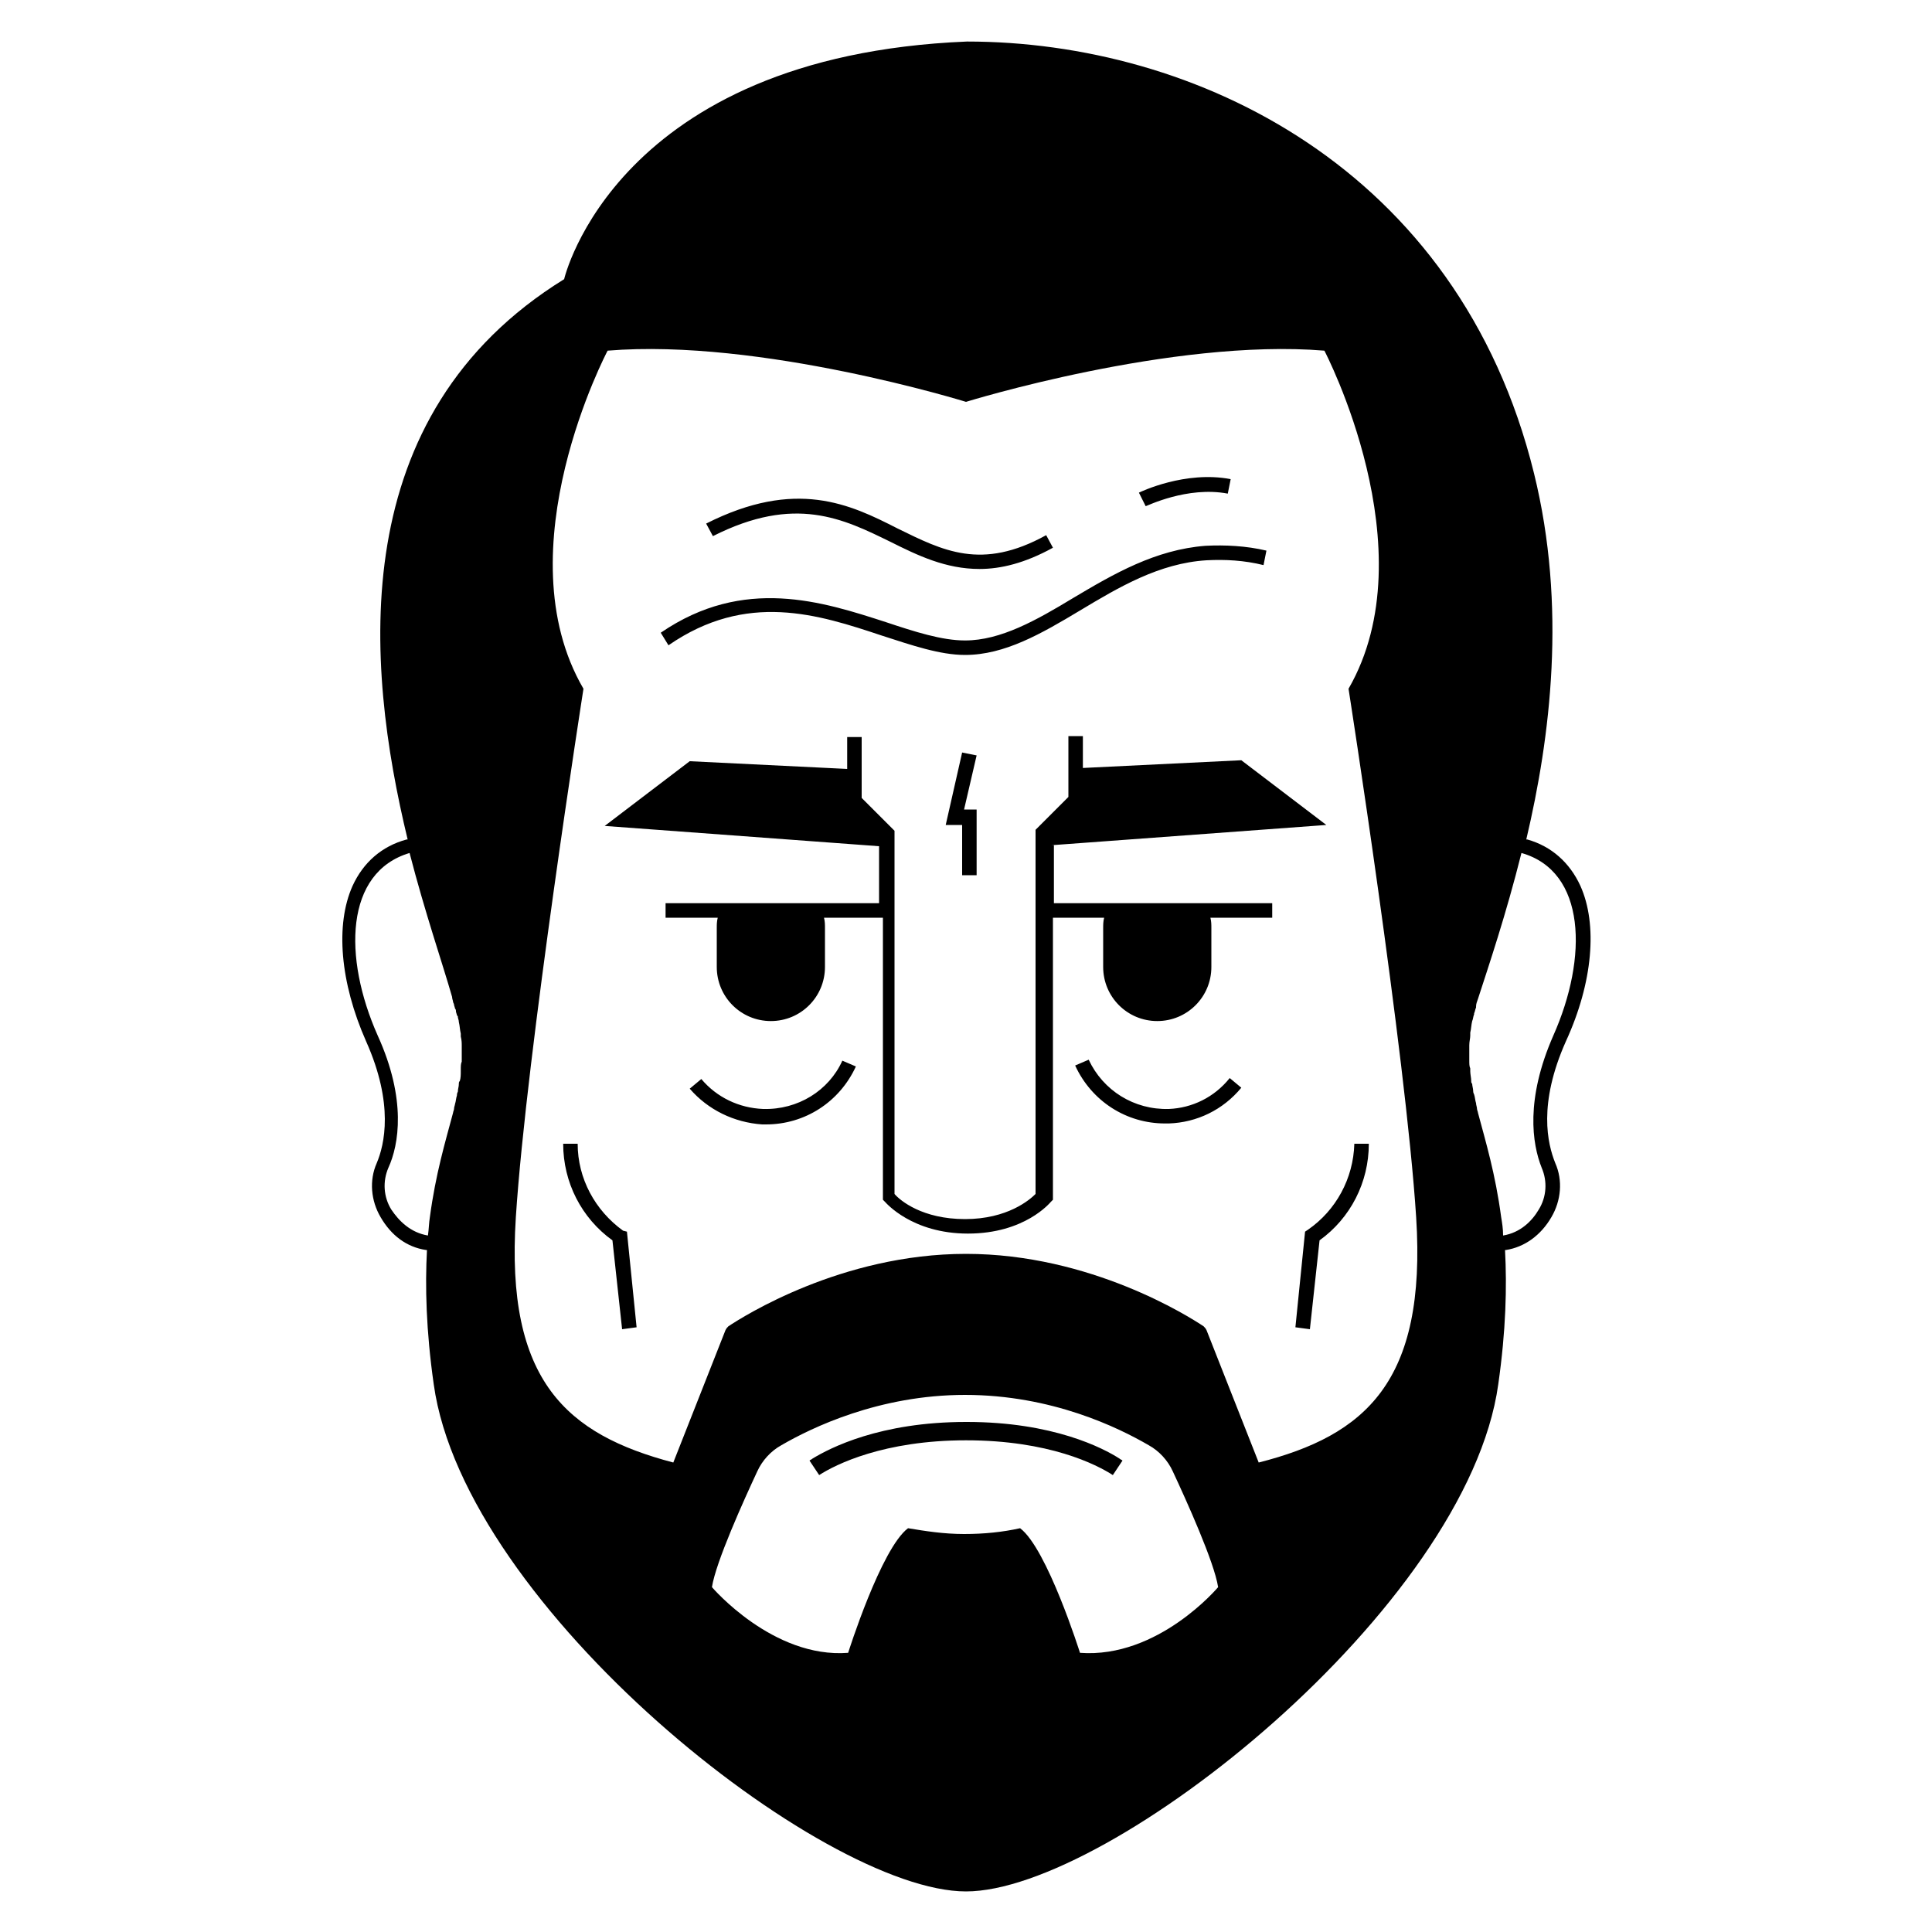 <?xml version="1.0" encoding="utf-8"?>
<!-- Generator: Adobe Illustrator 19.2.0, SVG Export Plug-In . SVG Version: 6.00 Build 0)  -->
<svg version="1.1" id="Layer_1" xmlns="http://www.w3.org/2000/svg" xmlns:xlink="http://www.w3.org/1999/xlink" x="0px" y="0px"
	 viewBox="0 0 200 200" style="enable-background:new 0 0 200 200;" xml:space="preserve">
<style type="text/css">
	.st0{fill:url(#SVGID_1_);}
</style>
<g>
	<linearGradient id="SVGID_1_" gradientUnits="userSpaceOnUse" x1="35.043" y1="15.43" x2="147.803" y2="151.221">
		<stop  offset="0" style="stop-color:#000000"/>
		<stop  offset="0.588" style="stop-color:#000000"/>
		<stop  offset="1" style="stop-color:#000000"/>
	</linearGradient>
	<path class="st0" d="M64.9,127.5l1,9.9l-1.5,0.2l-1-9.2c-3.2-2.3-5.1-6-5.1-10h1.5c0,3.6,1.8,6.9,4.7,9L64.9,127.5z M135.4,127.3
		l-0.3,0.2l-1,9.9l1.5,0.2l1-9.2c3.2-2.3,5.1-6,5.1-10h-1.5C140.1,122,138.3,125.3,135.4,127.3z M101.1,90.5v-6.7h-1.3l1.3-5.6
		l-1.5-0.3l-1.7,7.5h1.7v5.2H101.1z M162.1,107.8c-2.9,6.5-1.9,10.6-1.1,12.6c0.8,1.8,0.6,3.9-0.4,5.6c-1.1,1.9-2.8,3.1-4.7,3.4
		l-0.1,0c0.2,3.8,0.1,8.3-0.7,13.9c-3.2,23.1-40.2,52.5-55.1,52.5s-51.9-29.4-55.1-52.5c-0.8-5.6-0.9-10.2-0.7-13.9l-0.1,0
		c-2-0.3-3.6-1.5-4.7-3.4c-1-1.7-1.2-3.8-0.4-5.6c0.8-1.9,1.8-6.1-1.1-12.6c-2.7-6.1-3.2-12.1-1.4-16.1c1.1-2.4,3-4.1,5.6-4.8l0.1,0
		c-4.4-18.2-6.6-43.9,16.2-58c0,0,5.3-23.1,41.7-24.6c23.5,0,50.9,13,58.7,44.7c3.4,13.8,1.7,27.3-0.8,37.9l0.1,0
		c2.5,0.7,4.4,2.4,5.5,4.8C165.4,95.7,164.9,101.7,162.1,107.8z M44.3,127.9c0.1-0.7,0.1-1.3,0.2-1.9c0,0,0,0,0,0
		c0.6-4.5,1.6-7.8,2.4-10.8c0-0.1,0.1-0.3,0.1-0.4c0-0.2,0.1-0.4,0.1-0.5c0.1-0.3,0.1-0.6,0.2-0.9c0-0.1,0-0.2,0.1-0.4
		c0-0.3,0.1-0.5,0.1-0.8c0-0.1,0-0.2,0.1-0.3c0.1-0.3,0.1-0.7,0.1-1c0-0.1,0-0.2,0-0.2c0-0.3,0-0.6,0.1-0.8c0-0.1,0-0.2,0-0.3
		c0-0.4,0-0.7,0-1.1c0-0.1,0-0.1,0-0.2c0-0.3,0-0.6-0.1-1c0-0.1,0-0.2,0-0.3c-0.1-0.4-0.1-0.8-0.2-1.2c0,0,0,0,0,0c0,0,0,0,0,0
		c0-0.2-0.1-0.4-0.1-0.5c0-0.1,0-0.1-0.1-0.2c0-0.1-0.1-0.3-0.1-0.4c0-0.1,0-0.2-0.1-0.3c0-0.1-0.1-0.3-0.1-0.4
		c0-0.1-0.1-0.2-0.1-0.3c0-0.1-0.1-0.3-0.1-0.5c-1-3.5-2.8-8.7-4.4-14.9c-6.7,2-6.9,10.8-3.3,18.9c3,6.6,2.2,11.3,1.1,13.7
		c-0.6,1.4-0.5,3,0.3,4.3C41.3,126.4,42.5,127.6,44.3,127.9z M126.1,164.3c-0.4-2.6-3.3-9-4.7-12c-0.5-1.1-1.4-2.1-2.5-2.7
		c-3.1-1.8-10-5.2-19-5.2c-8.9,0-15.9,3.4-19,5.2c-1.1,0.6-2,1.6-2.5,2.7c-1.4,3-4.3,9.4-4.7,12c0,0,6.3,7.4,14.1,6.8
		c0,0,3.4-10.8,6.2-12.9h0c1.8,0.3,3.7,0.6,5.8,0.6c2.1,0,4-0.2,5.8-0.6h0c2.8,2.1,6.2,12.9,6.2,12.9
		C119.9,171.7,126.1,164.3,126.1,164.3z M146.6,126c-1.1-17-7-54.7-7-54.7c8.3-14.4-2.5-35-2.5-35c-15.8-1.3-37.1,5.3-37.1,5.3
		s-21.3-6.6-37.1-5.3c0,0-10.9,20.6-2.5,35c0,0-5.9,37.7-7,54.7c-1.1,17,5.3,22.5,16.3,25.4l5.4-13.7c0.1-0.2,0.2-0.3,0.3-0.4
		c1.5-1,11.7-7.5,24.6-7.5s23.1,6.5,24.6,7.5c0.1,0.1,0.2,0.2,0.3,0.4l5.4,13.7C141.3,148.6,147.7,143.1,146.6,126z M160.8,107.2
		c3.6-8.1,3.4-17-3.3-18.9c-1.6,6.4-3.4,11.7-4.5,15.1c0,0,0,0,0,0c-0.1,0.3-0.2,0.5-0.2,0.8c0,0,0,0.1,0,0.1
		c-0.1,0.2-0.1,0.4-0.2,0.6c0,0,0,0.1,0,0.1c-0.1,0.2-0.1,0.5-0.2,0.7c0,0,0,0,0,0c-0.1,0.4-0.1,0.8-0.2,1.2c0,0.1,0,0.2,0,0.3
		c0,0.3-0.1,0.6-0.1,1c0,0.1,0,0.1,0,0.2c0,0.4,0,0.7,0,1.1c0,0.1,0,0.2,0,0.3c0,0.3,0,0.6,0.1,0.8c0,0.1,0,0.2,0,0.3
		c0,0.3,0.1,0.7,0.1,1c0,0.1,0,0.2,0.1,0.3c0,0.2,0.1,0.5,0.1,0.7c0,0.1,0,0.2,0.1,0.4c0.1,0.3,0.1,0.6,0.2,0.9
		c0,0.2,0.1,0.4,0.1,0.6c0,0.1,0.1,0.3,0.1,0.4c0.8,3,1.8,6.3,2.4,10.8c0,0,0,0,0,0c0.1,0.6,0.2,1.2,0.2,1.9c1.8-0.3,3-1.5,3.7-2.7
		c0.8-1.3,0.9-2.9,0.3-4.3C158.6,118.4,157.9,113.8,160.8,107.2z M91.3,65.8c3.1,1,6,2,8.6,2c4.1,0,7.9-2.2,11.9-4.6
		c4-2.4,8.2-4.9,13.1-5.2c1.9-0.1,3.9,0,5.9,0.5l0.3-1.5c-2.1-0.5-4.3-0.6-6.3-0.5c-5.2,0.4-9.5,2.9-13.7,5.4
		c-3.8,2.3-7.5,4.4-11.2,4.4c-2.4,0-5.2-0.9-8.2-1.9c-6.5-2.1-14.7-4.8-23.3,1.1l0.8,1.3C77.3,61.2,84.7,63.6,91.3,65.8z M92.2,56.1
		c2.8,1.4,5.7,2.8,9.2,2.8c2.2,0,4.7-0.6,7.6-2.2l-0.7-1.3c-6.7,3.7-10.7,1.6-15.4-0.7c-4.9-2.5-10.5-5.2-19.8-0.5l0.7,1.3
		C82.3,51.2,87.3,53.7,92.2,56.1z M127.1,51.1l0.3-1.5c-4.7-0.9-9.3,1.3-9.5,1.4l0.7,1.4C118.7,52.4,122.9,50.3,127.1,51.1z
		 M79,114.8c-2.5-0.1-4.8-1.2-6.4-3.1l-1.2,1c1.9,2.2,4.6,3.5,7.5,3.7c0.1,0,0.3,0,0.4,0c4,0,7.6-2.3,9.3-6l-1.4-0.6
		C85.8,112.9,82.6,114.9,79,114.8z M108.8,87.5l28.5-2.1l-8.8-6.7l-16.4,0.8v-3.3h-1.5v6.3l-3.4,3.4v37.7c-0.6,0.6-2.9,2.6-7.3,2.6
		c-4.4,0-6.7-1.9-7.3-2.6V86l-3.4-3.4v-6.3h-1.5v3.3l-16.3-0.8l-8.8,6.7l28.4,2.1v5.9H68.9V95h5.4c-0.1,0.4-0.1,0.7-0.1,1.1v4
		c0,3.1,2.5,5.6,5.6,5.6c3.1,0,5.6-2.5,5.6-5.6v-4c0-0.4,0-0.7-0.1-1.1h6.1v29.2l0.2,0.2c0.1,0.1,2.8,3.3,8.6,3.3
		c5.9,0,8.5-3.2,8.6-3.3l0.2-0.2V95h5.3c-0.1,0.4-0.1,0.7-0.1,1.1v4c0,3.1,2.5,5.6,5.6,5.6c3.1,0,5.6-2.5,5.6-5.6v-4
		c0-0.4,0-0.7-0.1-1.1h6.4v-1.5h-22.6V87.5z M121,114.8c-3.6,0.1-6.8-1.9-8.3-5.1l-1.4,0.6c1.7,3.7,5.3,6,9.3,6c0.1,0,0.3,0,0.4,0
		c2.9-0.1,5.6-1.4,7.5-3.7l-1.2-1C125.7,113.6,123.4,114.7,121,114.8z M100.1,147.2L100.1,147.2C100.1,147.2,100,147.2,100.1,147.2
		C100,147.2,100,147.2,100.1,147.2L100.1,147.2C100,147.2,100,147.2,100.1,147.2L100.1,147.2L100.1,147.2c-0.1,0-0.1,0-0.1,0
		c0,0,0,0,0,0v0c-8.9,0-14.1,2.7-15.9,3.8c-0.1,0.1-0.2,0.1-0.3,0.2l1,1.5c0,0,0,0,0,0c1.7-1.1,6.7-3.6,15.2-3.6c0,0,0,0,0,0
		c0,0,0,0,0,0c8.6,0,13.5,2.5,15.2,3.6c0,0,0,0,0,0l1-1.5c-0.1-0.1-0.2-0.1-0.3-0.2C114.2,149.9,109,147.2,100.1,147.2z"/>
</g>
</svg>
